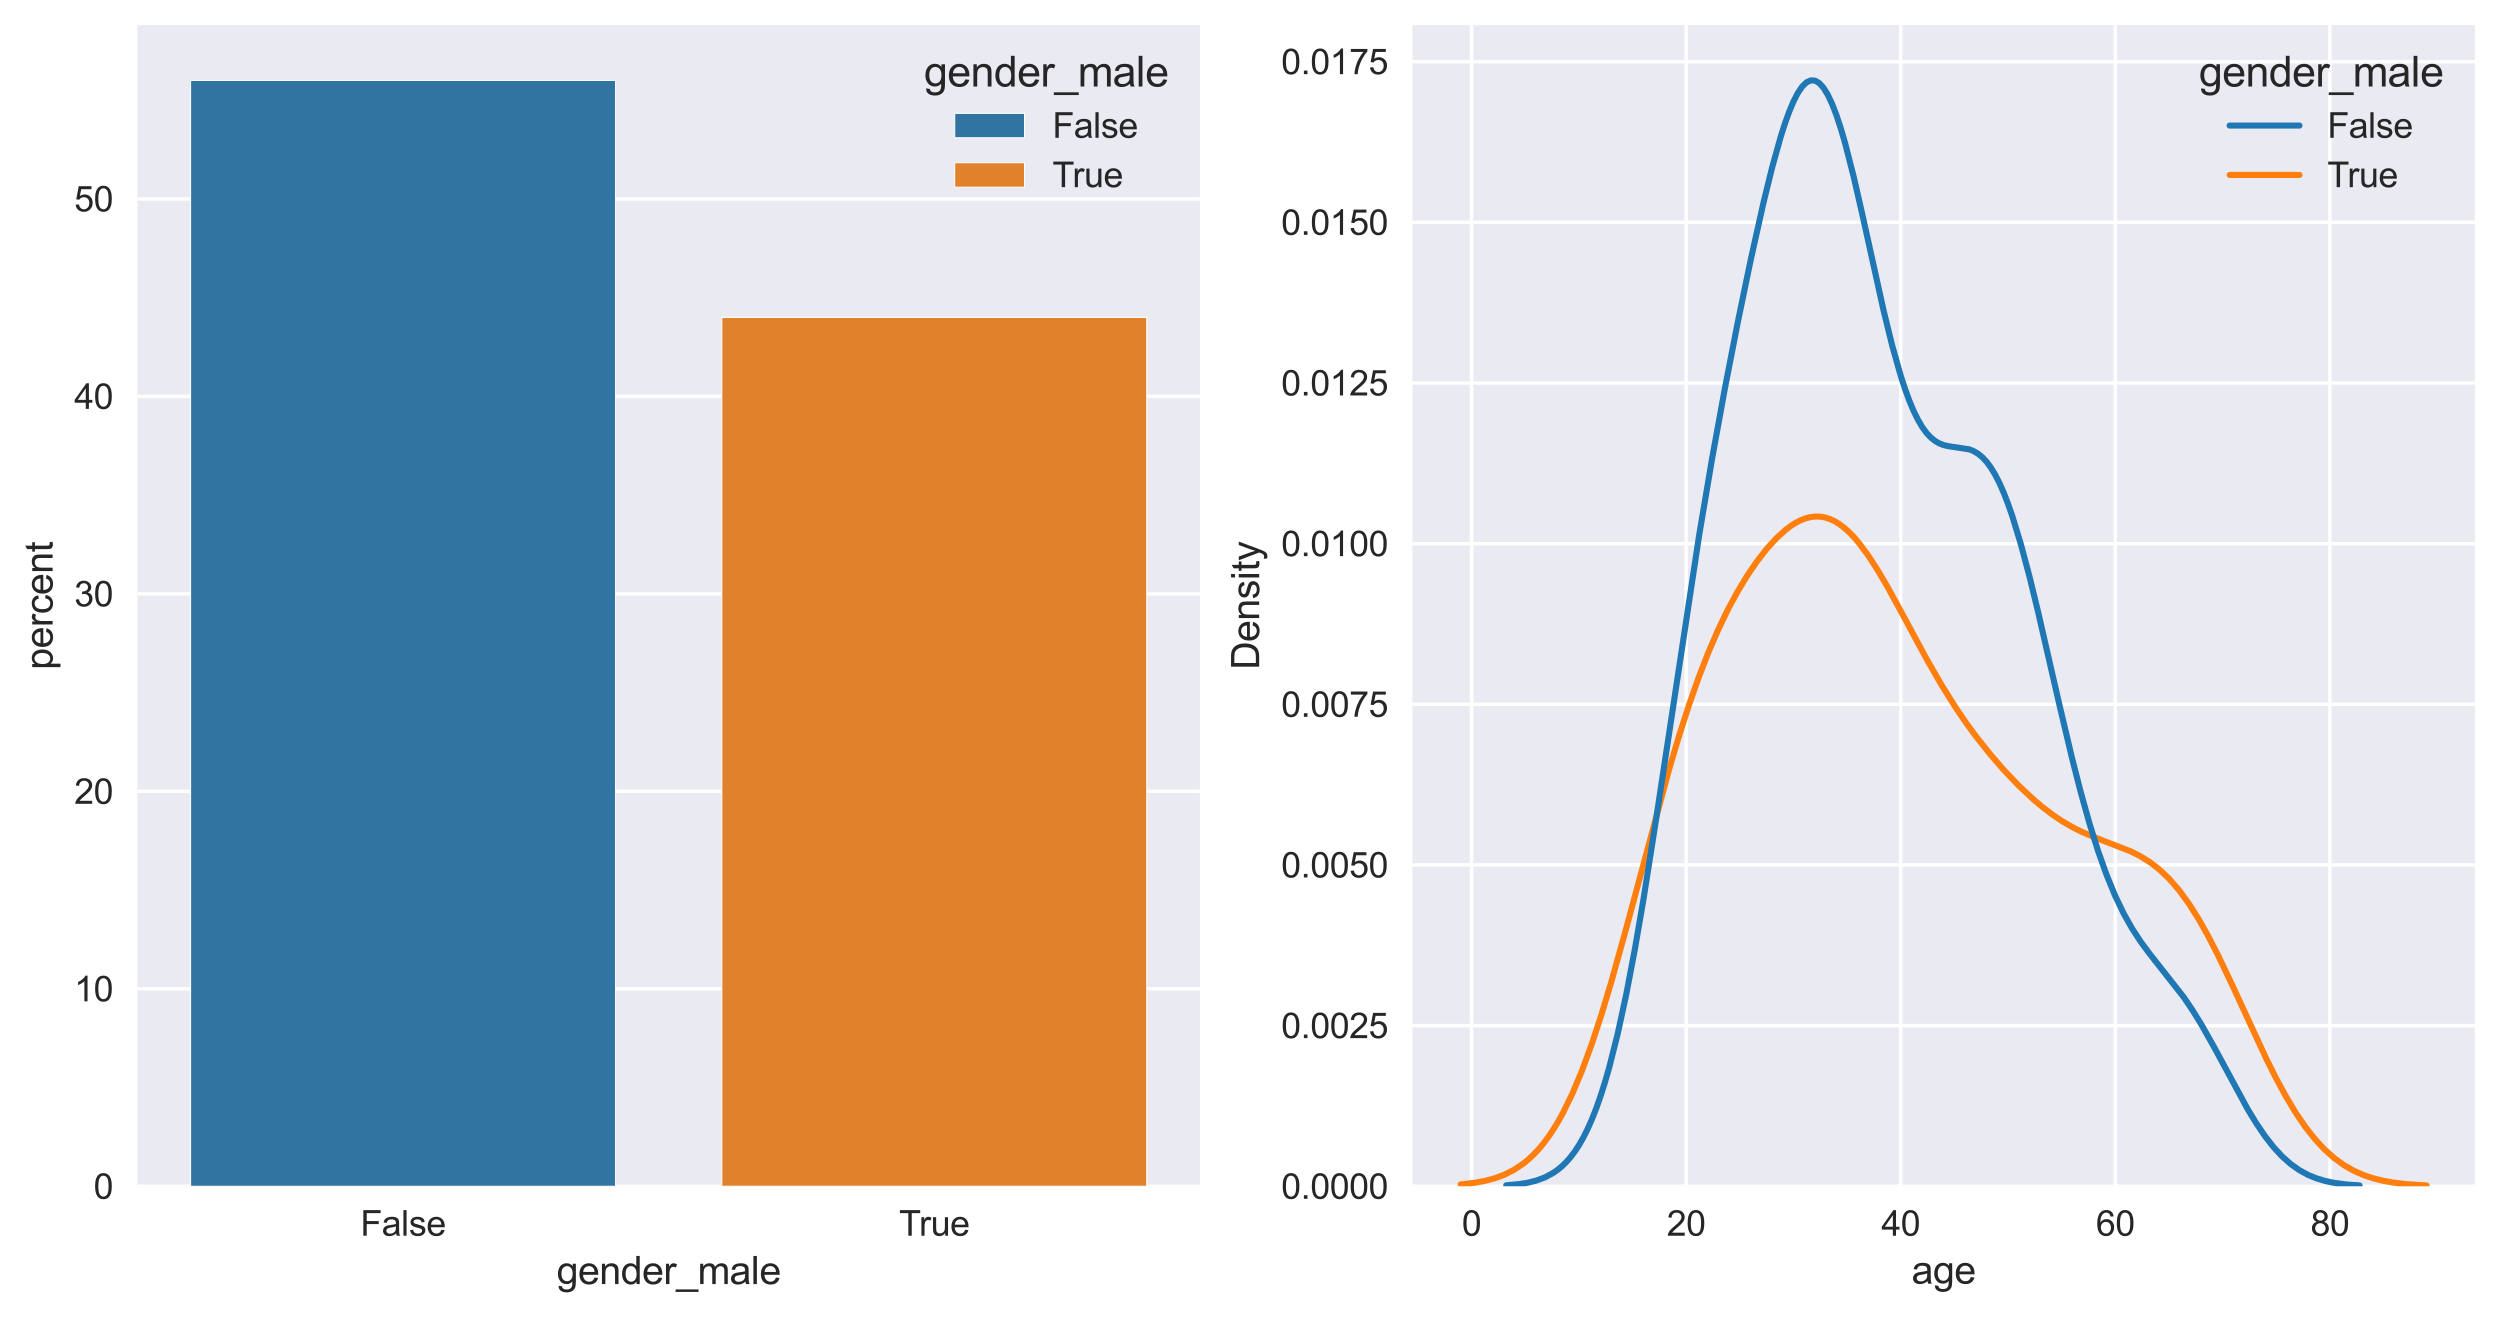 <?xml version="1.0" encoding="utf-8" standalone="no"?>
<!DOCTYPE svg PUBLIC "-//W3C//DTD SVG 1.1//EN"
  "http://www.w3.org/Graphics/SVG/1.1/DTD/svg11.dtd">
<svg xmlns:xlink="http://www.w3.org/1999/xlink" width="716.182pt" height="377.374pt" viewBox="0 0 716.182 377.374" xmlns="http://www.w3.org/2000/svg" version="1.1">
 <defs>
  <style type="text/css">*{stroke-linejoin: round; stroke-linecap: butt}</style>
 </defs>
 <g id="figure_1">
  <g id="patch_1">
   <path d="M 0 377.374 
L 716.182 377.374 
L 716.182 0 
L 0 0 
z
" style="fill: #ffffff"/>
  </g>
  <g id="axes_1">
   <g id="patch_2">
    <path d="M 39.382 339.84 
L 343.745 339.84 
L 343.745 7.2 
L 39.382 7.2 
z
" style="fill: #eaeaf2"/>
   </g>
   <g id="matplotlib.axis_1">
    <g id="xtick_1">
     <g id="text_1">
      <!-- False -->
      <g style="fill: #262626" transform="translate(103.247 353.998) scale(0.1 -0.1)">
       <defs>
        <path id="ArialMT-46" d="M 525 0 
L 525 4581 
L 3616 4581 
L 3616 4041 
L 1131 4041 
L 1131 2622 
L 3281 2622 
L 3281 2081 
L 1131 2081 
L 1131 0 
L 525 0 
z
" transform="scale(0.016)"/>
        <path id="ArialMT-61" d="M 2588 409 
Q 2275 144 1986 34 
Q 1697 -75 1366 -75 
Q 819 -75 525 192 
Q 231 459 231 875 
Q 231 1119 342 1320 
Q 453 1522 633 1644 
Q 813 1766 1038 1828 
Q 1203 1872 1538 1913 
Q 2219 1994 2541 2106 
Q 2544 2222 2544 2253 
Q 2544 2597 2384 2738 
Q 2169 2928 1744 2928 
Q 1347 2928 1158 2789 
Q 969 2650 878 2297 
L 328 2372 
Q 403 2725 575 2942 
Q 747 3159 1072 3276 
Q 1397 3394 1825 3394 
Q 2250 3394 2515 3294 
Q 2781 3194 2906 3042 
Q 3031 2891 3081 2659 
Q 3109 2516 3109 2141 
L 3109 1391 
Q 3109 606 3145 398 
Q 3181 191 3288 0 
L 2700 0 
Q 2613 175 2588 409 
z
M 2541 1666 
Q 2234 1541 1622 1453 
Q 1275 1403 1131 1340 
Q 988 1278 909 1158 
Q 831 1038 831 891 
Q 831 666 1001 516 
Q 1172 366 1500 366 
Q 1825 366 2078 508 
Q 2331 650 2450 897 
Q 2541 1088 2541 1459 
L 2541 1666 
z
" transform="scale(0.016)"/>
        <path id="ArialMT-6c" d="M 409 0 
L 409 4581 
L 972 4581 
L 972 0 
L 409 0 
z
" transform="scale(0.016)"/>
        <path id="ArialMT-73" d="M 197 991 
L 753 1078 
Q 800 744 1014 566 
Q 1228 388 1613 388 
Q 2000 388 2187 545 
Q 2375 703 2375 916 
Q 2375 1106 2209 1216 
Q 2094 1291 1634 1406 
Q 1016 1563 777 1677 
Q 538 1791 414 1992 
Q 291 2194 291 2438 
Q 291 2659 392 2848 
Q 494 3038 669 3163 
Q 800 3259 1026 3326 
Q 1253 3394 1513 3394 
Q 1903 3394 2198 3281 
Q 2494 3169 2634 2976 
Q 2775 2784 2828 2463 
L 2278 2388 
Q 2241 2644 2061 2787 
Q 1881 2931 1553 2931 
Q 1166 2931 1000 2803 
Q 834 2675 834 2503 
Q 834 2394 903 2306 
Q 972 2216 1119 2156 
Q 1203 2125 1616 2013 
Q 2213 1853 2448 1751 
Q 2684 1650 2818 1456 
Q 2953 1263 2953 975 
Q 2953 694 2789 445 
Q 2625 197 2315 61 
Q 2006 -75 1616 -75 
Q 969 -75 630 194 
Q 291 463 197 991 
z
" transform="scale(0.016)"/>
        <path id="ArialMT-65" d="M 2694 1069 
L 3275 997 
Q 3138 488 2766 206 
Q 2394 -75 1816 -75 
Q 1088 -75 661 373 
Q 234 822 234 1631 
Q 234 2469 665 2931 
Q 1097 3394 1784 3394 
Q 2450 3394 2872 2941 
Q 3294 2488 3294 1666 
Q 3294 1616 3291 1516 
L 816 1516 
Q 847 969 1125 678 
Q 1403 388 1819 388 
Q 2128 388 2347 550 
Q 2566 713 2694 1069 
z
M 847 1978 
L 2700 1978 
Q 2663 2397 2488 2606 
Q 2219 2931 1791 2931 
Q 1403 2931 1139 2672 
Q 875 2413 847 1978 
z
" transform="scale(0.016)"/>
       </defs>
       <use xlink:href="#ArialMT-46"/>
       <use xlink:href="#ArialMT-61" x="61.084"/>
       <use xlink:href="#ArialMT-6c" x="116.699"/>
       <use xlink:href="#ArialMT-73" x="138.916"/>
       <use xlink:href="#ArialMT-65" x="188.916"/>
      </g>
     </g>
    </g>
    <g id="xtick_2">
     <g id="text_2">
      <!-- True -->
      <g style="fill: #262626" transform="translate(257.562 353.998) scale(0.1 -0.1)">
       <defs>
        <path id="ArialMT-54" d="M 1659 0 
L 1659 4041 
L 150 4041 
L 150 4581 
L 3781 4581 
L 3781 4041 
L 2266 4041 
L 2266 0 
L 1659 0 
z
" transform="scale(0.016)"/>
        <path id="ArialMT-72" d="M 416 0 
L 416 3319 
L 922 3319 
L 922 2816 
Q 1116 3169 1280 3281 
Q 1444 3394 1641 3394 
Q 1925 3394 2219 3213 
L 2025 2691 
Q 1819 2813 1613 2813 
Q 1428 2813 1281 2702 
Q 1134 2591 1072 2394 
Q 978 2094 978 1738 
L 978 0 
L 416 0 
z
" transform="scale(0.016)"/>
        <path id="ArialMT-75" d="M 2597 0 
L 2597 488 
Q 2209 -75 1544 -75 
Q 1250 -75 995 37 
Q 741 150 617 320 
Q 494 491 444 738 
Q 409 903 409 1263 
L 409 3319 
L 972 3319 
L 972 1478 
Q 972 1038 1006 884 
Q 1059 663 1231 536 
Q 1403 409 1656 409 
Q 1909 409 2131 539 
Q 2353 669 2445 892 
Q 2538 1116 2538 1541 
L 2538 3319 
L 3100 3319 
L 3100 0 
L 2597 0 
z
" transform="scale(0.016)"/>
       </defs>
       <use xlink:href="#ArialMT-54"/>
       <use xlink:href="#ArialMT-72" x="57.334"/>
       <use xlink:href="#ArialMT-75" x="90.635"/>
       <use xlink:href="#ArialMT-65" x="146.25"/>
      </g>
     </g>
    </g>
    <g id="text_3">
     <!-- gender_male -->
     <g style="fill: #262626" transform="translate(159.461 367.859) scale(0.11 -0.11)">
      <defs>
       <path id="ArialMT-67" d="M 319 -275 
L 866 -356 
Q 900 -609 1056 -725 
Q 1266 -881 1628 -881 
Q 2019 -881 2231 -725 
Q 2444 -569 2519 -288 
Q 2563 -116 2559 434 
Q 2191 0 1641 0 
Q 956 0 581 494 
Q 206 988 206 1678 
Q 206 2153 378 2554 
Q 550 2956 876 3175 
Q 1203 3394 1644 3394 
Q 2231 3394 2613 2919 
L 2613 3319 
L 3131 3319 
L 3131 450 
Q 3131 -325 2973 -648 
Q 2816 -972 2473 -1159 
Q 2131 -1347 1631 -1347 
Q 1038 -1347 672 -1080 
Q 306 -813 319 -275 
z
M 784 1719 
Q 784 1066 1043 766 
Q 1303 466 1694 466 
Q 2081 466 2343 764 
Q 2606 1063 2606 1700 
Q 2606 2309 2336 2618 
Q 2066 2928 1684 2928 
Q 1309 2928 1046 2623 
Q 784 2319 784 1719 
z
" transform="scale(0.016)"/>
       <path id="ArialMT-6e" d="M 422 0 
L 422 3319 
L 928 3319 
L 928 2847 
Q 1294 3394 1984 3394 
Q 2284 3394 2536 3286 
Q 2788 3178 2913 3003 
Q 3038 2828 3088 2588 
Q 3119 2431 3119 2041 
L 3119 0 
L 2556 0 
L 2556 2019 
Q 2556 2363 2490 2533 
Q 2425 2703 2258 2804 
Q 2091 2906 1866 2906 
Q 1506 2906 1245 2678 
Q 984 2450 984 1813 
L 984 0 
L 422 0 
z
" transform="scale(0.016)"/>
       <path id="ArialMT-64" d="M 2575 0 
L 2575 419 
Q 2259 -75 1647 -75 
Q 1250 -75 917 144 
Q 584 363 401 755 
Q 219 1147 219 1656 
Q 219 2153 384 2558 
Q 550 2963 881 3178 
Q 1213 3394 1622 3394 
Q 1922 3394 2156 3267 
Q 2391 3141 2538 2938 
L 2538 4581 
L 3097 4581 
L 3097 0 
L 2575 0 
z
M 797 1656 
Q 797 1019 1065 703 
Q 1334 388 1700 388 
Q 2069 388 2326 689 
Q 2584 991 2584 1609 
Q 2584 2291 2321 2609 
Q 2059 2928 1675 2928 
Q 1300 2928 1048 2622 
Q 797 2316 797 1656 
z
" transform="scale(0.016)"/>
       <path id="ArialMT-5f" d="M -97 -1272 
L -97 -866 
L 3631 -866 
L 3631 -1272 
L -97 -1272 
z
" transform="scale(0.016)"/>
       <path id="ArialMT-6d" d="M 422 0 
L 422 3319 
L 925 3319 
L 925 2853 
Q 1081 3097 1340 3245 
Q 1600 3394 1931 3394 
Q 2300 3394 2536 3241 
Q 2772 3088 2869 2813 
Q 3263 3394 3894 3394 
Q 4388 3394 4653 3120 
Q 4919 2847 4919 2278 
L 4919 0 
L 4359 0 
L 4359 2091 
Q 4359 2428 4304 2576 
Q 4250 2725 4106 2815 
Q 3963 2906 3769 2906 
Q 3419 2906 3187 2673 
Q 2956 2441 2956 1928 
L 2956 0 
L 2394 0 
L 2394 2156 
Q 2394 2531 2256 2718 
Q 2119 2906 1806 2906 
Q 1569 2906 1367 2781 
Q 1166 2656 1075 2415 
Q 984 2175 984 1722 
L 984 0 
L 422 0 
z
" transform="scale(0.016)"/>
      </defs>
      <use xlink:href="#ArialMT-67"/>
      <use xlink:href="#ArialMT-65" x="55.615"/>
      <use xlink:href="#ArialMT-6e" x="111.23"/>
      <use xlink:href="#ArialMT-64" x="166.846"/>
      <use xlink:href="#ArialMT-65" x="222.461"/>
      <use xlink:href="#ArialMT-72" x="278.076"/>
      <use xlink:href="#ArialMT-5f" x="311.377"/>
      <use xlink:href="#ArialMT-6d" x="366.992"/>
      <use xlink:href="#ArialMT-61" x="450.293"/>
      <use xlink:href="#ArialMT-6c" x="505.908"/>
      <use xlink:href="#ArialMT-65" x="528.125"/>
     </g>
    </g>
   </g>
   <g id="matplotlib.axis_2">
    <g id="ytick_1">
     <g id="line2d_1">
      <path d="M 39.382 339.84 
L 343.745 339.84 
" clip-path="url(#pc97f1540ec)" style="fill: none; stroke: #ffffff; stroke-linecap: round"/>
     </g>
     <g id="text_4">
      <!-- 0 -->
      <g style="fill: #262626" transform="translate(26.821 343.419) scale(0.1 -0.1)">
       <defs>
        <path id="ArialMT-30" d="M 266 2259 
Q 266 3072 433 3567 
Q 600 4063 929 4331 
Q 1259 4600 1759 4600 
Q 2128 4600 2406 4451 
Q 2684 4303 2865 4023 
Q 3047 3744 3150 3342 
Q 3253 2941 3253 2259 
Q 3253 1453 3087 958 
Q 2922 463 2592 192 
Q 2263 -78 1759 -78 
Q 1097 -78 719 397 
Q 266 969 266 2259 
z
M 844 2259 
Q 844 1131 1108 757 
Q 1372 384 1759 384 
Q 2147 384 2411 759 
Q 2675 1134 2675 2259 
Q 2675 3391 2411 3762 
Q 2147 4134 1753 4134 
Q 1366 4134 1134 3806 
Q 844 3388 844 2259 
z
" transform="scale(0.016)"/>
       </defs>
       <use xlink:href="#ArialMT-30"/>
      </g>
     </g>
    </g>
    <g id="ytick_2">
     <g id="line2d_2">
      <path d="M 39.382 283.269 
L 343.745 283.269 
" clip-path="url(#pc97f1540ec)" style="fill: none; stroke: #ffffff; stroke-linecap: round"/>
     </g>
     <g id="text_5">
      <!-- 10 -->
      <g style="fill: #262626" transform="translate(21.26 286.847) scale(0.1 -0.1)">
       <defs>
        <path id="ArialMT-31" d="M 2384 0 
L 1822 0 
L 1822 3584 
Q 1619 3391 1289 3197 
Q 959 3003 697 2906 
L 697 3450 
Q 1169 3672 1522 3987 
Q 1875 4303 2022 4600 
L 2384 4600 
L 2384 0 
z
" transform="scale(0.016)"/>
       </defs>
       <use xlink:href="#ArialMT-31"/>
       <use xlink:href="#ArialMT-30" x="55.615"/>
      </g>
     </g>
    </g>
    <g id="ytick_3">
     <g id="line2d_3">
      <path d="M 39.382 226.697 
L 343.745 226.697 
" clip-path="url(#pc97f1540ec)" style="fill: none; stroke: #ffffff; stroke-linecap: round"/>
     </g>
     <g id="text_6">
      <!-- 20 -->
      <g style="fill: #262626" transform="translate(21.26 230.276) scale(0.1 -0.1)">
       <defs>
        <path id="ArialMT-32" d="M 3222 541 
L 3222 0 
L 194 0 
Q 188 203 259 391 
Q 375 700 629 1000 
Q 884 1300 1366 1694 
Q 2113 2306 2375 2664 
Q 2638 3022 2638 3341 
Q 2638 3675 2398 3904 
Q 2159 4134 1775 4134 
Q 1369 4134 1125 3890 
Q 881 3647 878 3216 
L 300 3275 
Q 359 3922 746 4261 
Q 1134 4600 1788 4600 
Q 2447 4600 2831 4234 
Q 3216 3869 3216 3328 
Q 3216 3053 3103 2787 
Q 2991 2522 2730 2228 
Q 2469 1934 1863 1422 
Q 1356 997 1212 845 
Q 1069 694 975 541 
L 3222 541 
z
" transform="scale(0.016)"/>
       </defs>
       <use xlink:href="#ArialMT-32"/>
       <use xlink:href="#ArialMT-30" x="55.615"/>
      </g>
     </g>
    </g>
    <g id="ytick_4">
     <g id="line2d_4">
      <path d="M 39.382 170.126 
L 343.745 170.126 
" clip-path="url(#pc97f1540ec)" style="fill: none; stroke: #ffffff; stroke-linecap: round"/>
     </g>
     <g id="text_7">
      <!-- 30 -->
      <g style="fill: #262626" transform="translate(21.26 173.705) scale(0.1 -0.1)">
       <defs>
        <path id="ArialMT-33" d="M 269 1209 
L 831 1284 
Q 928 806 1161 595 
Q 1394 384 1728 384 
Q 2125 384 2398 659 
Q 2672 934 2672 1341 
Q 2672 1728 2419 1979 
Q 2166 2231 1775 2231 
Q 1616 2231 1378 2169 
L 1441 2663 
Q 1497 2656 1531 2656 
Q 1891 2656 2178 2843 
Q 2466 3031 2466 3422 
Q 2466 3731 2256 3934 
Q 2047 4138 1716 4138 
Q 1388 4138 1169 3931 
Q 950 3725 888 3313 
L 325 3413 
Q 428 3978 793 4289 
Q 1159 4600 1703 4600 
Q 2078 4600 2393 4439 
Q 2709 4278 2876 4000 
Q 3044 3722 3044 3409 
Q 3044 3113 2884 2869 
Q 2725 2625 2413 2481 
Q 2819 2388 3044 2092 
Q 3269 1797 3269 1353 
Q 3269 753 2831 336 
Q 2394 -81 1725 -81 
Q 1122 -81 723 278 
Q 325 638 269 1209 
z
" transform="scale(0.016)"/>
       </defs>
       <use xlink:href="#ArialMT-33"/>
       <use xlink:href="#ArialMT-30" x="55.615"/>
      </g>
     </g>
    </g>
    <g id="ytick_5">
     <g id="line2d_5">
      <path d="M 39.382 113.554 
L 343.745 113.554 
" clip-path="url(#pc97f1540ec)" style="fill: none; stroke: #ffffff; stroke-linecap: round"/>
     </g>
     <g id="text_8">
      <!-- 40 -->
      <g style="fill: #262626" transform="translate(21.26 117.133) scale(0.1 -0.1)">
       <defs>
        <path id="ArialMT-34" d="M 2069 0 
L 2069 1097 
L 81 1097 
L 81 1613 
L 2172 4581 
L 2631 4581 
L 2631 1613 
L 3250 1613 
L 3250 1097 
L 2631 1097 
L 2631 0 
L 2069 0 
z
M 2069 1613 
L 2069 3678 
L 634 1613 
L 2069 1613 
z
" transform="scale(0.016)"/>
       </defs>
       <use xlink:href="#ArialMT-34"/>
       <use xlink:href="#ArialMT-30" x="55.615"/>
      </g>
     </g>
    </g>
    <g id="ytick_6">
     <g id="line2d_6">
      <path d="M 39.382 56.983 
L 343.745 56.983 
" clip-path="url(#pc97f1540ec)" style="fill: none; stroke: #ffffff; stroke-linecap: round"/>
     </g>
     <g id="text_9">
      <!-- 50 -->
      <g style="fill: #262626" transform="translate(21.26 60.562) scale(0.1 -0.1)">
       <defs>
        <path id="ArialMT-35" d="M 266 1200 
L 856 1250 
Q 922 819 1161 601 
Q 1400 384 1738 384 
Q 2144 384 2425 690 
Q 2706 997 2706 1503 
Q 2706 1984 2436 2262 
Q 2166 2541 1728 2541 
Q 1456 2541 1237 2417 
Q 1019 2294 894 2097 
L 366 2166 
L 809 4519 
L 3088 4519 
L 3088 3981 
L 1259 3981 
L 1013 2750 
Q 1425 3038 1878 3038 
Q 2478 3038 2890 2622 
Q 3303 2206 3303 1553 
Q 3303 931 2941 478 
Q 2500 -78 1738 -78 
Q 1113 -78 717 272 
Q 322 622 266 1200 
z
" transform="scale(0.016)"/>
       </defs>
       <use xlink:href="#ArialMT-35"/>
       <use xlink:href="#ArialMT-30" x="55.615"/>
      </g>
     </g>
    </g>
    <g id="text_10">
     <!-- percent -->
     <g style="fill: #262626" transform="translate(15.074 191.863) rotate(-90) scale(0.11 -0.11)">
      <defs>
       <path id="ArialMT-70" d="M 422 -1272 
L 422 3319 
L 934 3319 
L 934 2888 
Q 1116 3141 1344 3267 
Q 1572 3394 1897 3394 
Q 2322 3394 2647 3175 
Q 2972 2956 3137 2557 
Q 3303 2159 3303 1684 
Q 3303 1175 3120 767 
Q 2938 359 2589 142 
Q 2241 -75 1856 -75 
Q 1575 -75 1351 44 
Q 1128 163 984 344 
L 984 -1272 
L 422 -1272 
z
M 931 1641 
Q 931 1000 1190 694 
Q 1450 388 1819 388 
Q 2194 388 2461 705 
Q 2728 1022 2728 1688 
Q 2728 2322 2467 2637 
Q 2206 2953 1844 2953 
Q 1484 2953 1207 2617 
Q 931 2281 931 1641 
z
" transform="scale(0.016)"/>
       <path id="ArialMT-63" d="M 2588 1216 
L 3141 1144 
Q 3050 572 2676 248 
Q 2303 -75 1759 -75 
Q 1078 -75 664 370 
Q 250 816 250 1647 
Q 250 2184 428 2587 
Q 606 2991 970 3192 
Q 1334 3394 1763 3394 
Q 2303 3394 2647 3120 
Q 2991 2847 3088 2344 
L 2541 2259 
Q 2463 2594 2264 2762 
Q 2066 2931 1784 2931 
Q 1359 2931 1093 2626 
Q 828 2322 828 1663 
Q 828 994 1084 691 
Q 1341 388 1753 388 
Q 2084 388 2306 591 
Q 2528 794 2588 1216 
z
" transform="scale(0.016)"/>
       <path id="ArialMT-74" d="M 1650 503 
L 1731 6 
Q 1494 -44 1306 -44 
Q 1000 -44 831 53 
Q 663 150 594 308 
Q 525 466 525 972 
L 525 2881 
L 113 2881 
L 113 3319 
L 525 3319 
L 525 4141 
L 1084 4478 
L 1084 3319 
L 1650 3319 
L 1650 2881 
L 1084 2881 
L 1084 941 
Q 1084 700 1114 631 
Q 1144 563 1211 522 
Q 1278 481 1403 481 
Q 1497 481 1650 503 
z
" transform="scale(0.016)"/>
      </defs>
      <use xlink:href="#ArialMT-70"/>
      <use xlink:href="#ArialMT-65" x="55.615"/>
      <use xlink:href="#ArialMT-72" x="111.23"/>
      <use xlink:href="#ArialMT-63" x="144.531"/>
      <use xlink:href="#ArialMT-65" x="194.531"/>
      <use xlink:href="#ArialMT-6e" x="250.146"/>
      <use xlink:href="#ArialMT-74" x="305.762"/>
     </g>
    </g>
   </g>
   <g id="patch_3">
    <path d="M 54.6 339.84 
L 176.345 339.84 
L 176.345 23.04 
L 54.6 23.04 
z
" clip-path="url(#pc97f1540ec)" style="fill: #3274a1; stroke: #ffffff; stroke-width: 0.3; stroke-linejoin: miter"/>
   </g>
   <g id="patch_4">
    <path d="M 206.782 339.84 
L 328.527 339.84 
L 328.527 90.926 
L 206.782 90.926 
z
" clip-path="url(#pc97f1540ec)" style="fill: #e1812c; stroke: #ffffff; stroke-width: 0.3; stroke-linejoin: miter"/>
   </g>
   <g id="patch_5">
    <path d="M 115.473 339.84 
L 115.473 339.84 
L 115.473 339.84 
L 115.473 339.84 
z
" clip-path="url(#pc97f1540ec)" style="fill: #3274a1; stroke: #ffffff; stroke-width: 0.3; stroke-linejoin: miter"/>
   </g>
   <g id="patch_6">
    <path d="M 115.473 339.84 
L 115.473 339.84 
L 115.473 339.84 
L 115.473 339.84 
z
" clip-path="url(#pc97f1540ec)" style="fill: #e1812c; stroke: #ffffff; stroke-width: 0.3; stroke-linejoin: miter"/>
   </g>
   <g id="patch_7">
    <path d="M 39.382 339.84 
L 39.382 7.2 
" style="fill: none"/>
   </g>
   <g id="patch_8">
    <path d="M 343.745 339.84 
L 343.745 7.2 
" style="fill: none"/>
   </g>
   <g id="patch_9">
    <path d="M 39.382 339.84 
L 343.745 339.84 
" style="fill: none"/>
   </g>
   <g id="patch_10">
    <path d="M 39.382 7.2 
L 343.745 7.2 
" style="fill: none"/>
   </g>
   <g id="legend_1">
    <g id="text_11">
     <!-- gender_male -->
     <g style="fill: #262626" transform="translate(264.703 24.789) scale(0.12 -0.12)">
      <use xlink:href="#ArialMT-67"/>
      <use xlink:href="#ArialMT-65" x="55.615"/>
      <use xlink:href="#ArialMT-6e" x="111.23"/>
      <use xlink:href="#ArialMT-64" x="166.846"/>
      <use xlink:href="#ArialMT-65" x="222.461"/>
      <use xlink:href="#ArialMT-72" x="278.076"/>
      <use xlink:href="#ArialMT-5f" x="311.377"/>
      <use xlink:href="#ArialMT-6d" x="366.992"/>
      <use xlink:href="#ArialMT-61" x="450.293"/>
      <use xlink:href="#ArialMT-6c" x="505.908"/>
      <use xlink:href="#ArialMT-65" x="528.125"/>
     </g>
    </g>
    <g id="patch_11">
     <path d="M 273.498 39.473 
L 293.498 39.473 
L 293.498 32.473 
L 273.498 32.473 
z
" style="fill: #3274a1; stroke: #ffffff; stroke-width: 0.3; stroke-linejoin: miter"/>
    </g>
    <g id="text_12">
     <!-- False -->
     <g style="fill: #262626" transform="translate(301.498 39.473) scale(0.1 -0.1)">
      <use xlink:href="#ArialMT-46"/>
      <use xlink:href="#ArialMT-61" x="61.084"/>
      <use xlink:href="#ArialMT-6c" x="116.699"/>
      <use xlink:href="#ArialMT-73" x="138.916"/>
      <use xlink:href="#ArialMT-65" x="188.916"/>
     </g>
    </g>
    <g id="patch_12">
     <path d="M 273.498 53.618 
L 293.498 53.618 
L 293.498 46.618 
L 273.498 46.618 
z
" style="fill: #e1812c; stroke: #ffffff; stroke-width: 0.3; stroke-linejoin: miter"/>
    </g>
    <g id="text_13">
     <!-- True -->
     <g style="fill: #262626" transform="translate(301.498 53.618) scale(0.1 -0.1)">
      <use xlink:href="#ArialMT-54"/>
      <use xlink:href="#ArialMT-72" x="57.334"/>
      <use xlink:href="#ArialMT-75" x="90.635"/>
      <use xlink:href="#ArialMT-65" x="146.25"/>
     </g>
    </g>
   </g>
  </g>
  <g id="axes_2">
   <g id="patch_13">
    <path d="M 404.618 339.84 
L 708.982 339.84 
L 708.982 7.2 
L 404.618 7.2 
z
" style="fill: #eaeaf2"/>
   </g>
   <g id="matplotlib.axis_3">
    <g id="xtick_3">
     <g id="line2d_7">
      <path d="M 421.556 339.84 
L 421.556 7.2 
" clip-path="url(#pab2975e8b2)" style="fill: none; stroke: #ffffff; stroke-linecap: round"/>
     </g>
     <g id="text_14">
      <!-- 0 -->
      <g style="fill: #262626" transform="translate(418.775 353.998) scale(0.1 -0.1)">
       <use xlink:href="#ArialMT-30"/>
      </g>
     </g>
    </g>
    <g id="xtick_4">
     <g id="line2d_8">
      <path d="M 483.03 339.84 
L 483.03 7.2 
" clip-path="url(#pab2975e8b2)" style="fill: none; stroke: #ffffff; stroke-linecap: round"/>
     </g>
     <g id="text_15">
      <!-- 20 -->
      <g style="fill: #262626" transform="translate(477.469 353.998) scale(0.1 -0.1)">
       <use xlink:href="#ArialMT-32"/>
       <use xlink:href="#ArialMT-30" x="55.615"/>
      </g>
     </g>
    </g>
    <g id="xtick_5">
     <g id="line2d_9">
      <path d="M 544.505 339.84 
L 544.505 7.2 
" clip-path="url(#pab2975e8b2)" style="fill: none; stroke: #ffffff; stroke-linecap: round"/>
     </g>
     <g id="text_16">
      <!-- 40 -->
      <g style="fill: #262626" transform="translate(538.944 353.998) scale(0.1 -0.1)">
       <use xlink:href="#ArialMT-34"/>
       <use xlink:href="#ArialMT-30" x="55.615"/>
      </g>
     </g>
    </g>
    <g id="xtick_6">
     <g id="line2d_10">
      <path d="M 605.98 339.84 
L 605.98 7.2 
" clip-path="url(#pab2975e8b2)" style="fill: none; stroke: #ffffff; stroke-linecap: round"/>
     </g>
     <g id="text_17">
      <!-- 60 -->
      <g style="fill: #262626" transform="translate(600.419 353.998) scale(0.1 -0.1)">
       <defs>
        <path id="ArialMT-36" d="M 3184 3459 
L 2625 3416 
Q 2550 3747 2413 3897 
Q 2184 4138 1850 4138 
Q 1581 4138 1378 3988 
Q 1113 3794 959 3422 
Q 806 3050 800 2363 
Q 1003 2672 1297 2822 
Q 1591 2972 1913 2972 
Q 2475 2972 2870 2558 
Q 3266 2144 3266 1488 
Q 3266 1056 3080 686 
Q 2894 316 2569 119 
Q 2244 -78 1831 -78 
Q 1128 -78 684 439 
Q 241 956 241 2144 
Q 241 3472 731 4075 
Q 1159 4600 1884 4600 
Q 2425 4600 2770 4297 
Q 3116 3994 3184 3459 
z
M 888 1484 
Q 888 1194 1011 928 
Q 1134 663 1356 523 
Q 1578 384 1822 384 
Q 2178 384 2434 671 
Q 2691 959 2691 1453 
Q 2691 1928 2437 2201 
Q 2184 2475 1800 2475 
Q 1419 2475 1153 2201 
Q 888 1928 888 1484 
z
" transform="scale(0.016)"/>
       </defs>
       <use xlink:href="#ArialMT-36"/>
       <use xlink:href="#ArialMT-30" x="55.615"/>
      </g>
     </g>
    </g>
    <g id="xtick_7">
     <g id="line2d_11">
      <path d="M 667.454 339.84 
L 667.454 7.2 
" clip-path="url(#pab2975e8b2)" style="fill: none; stroke: #ffffff; stroke-linecap: round"/>
     </g>
     <g id="text_18">
      <!-- 80 -->
      <g style="fill: #262626" transform="translate(661.893 353.998) scale(0.1 -0.1)">
       <defs>
        <path id="ArialMT-38" d="M 1131 2484 
Q 781 2613 612 2850 
Q 444 3088 444 3419 
Q 444 3919 803 4259 
Q 1163 4600 1759 4600 
Q 2359 4600 2725 4251 
Q 3091 3903 3091 3403 
Q 3091 3084 2923 2848 
Q 2756 2613 2416 2484 
Q 2838 2347 3058 2040 
Q 3278 1734 3278 1309 
Q 3278 722 2862 322 
Q 2447 -78 1769 -78 
Q 1091 -78 675 323 
Q 259 725 259 1325 
Q 259 1772 486 2073 
Q 713 2375 1131 2484 
z
M 1019 3438 
Q 1019 3113 1228 2906 
Q 1438 2700 1772 2700 
Q 2097 2700 2305 2904 
Q 2513 3109 2513 3406 
Q 2513 3716 2298 3927 
Q 2084 4138 1766 4138 
Q 1444 4138 1231 3931 
Q 1019 3725 1019 3438 
z
M 838 1322 
Q 838 1081 952 856 
Q 1066 631 1291 507 
Q 1516 384 1775 384 
Q 2178 384 2440 643 
Q 2703 903 2703 1303 
Q 2703 1709 2433 1975 
Q 2163 2241 1756 2241 
Q 1359 2241 1098 1978 
Q 838 1716 838 1322 
z
" transform="scale(0.016)"/>
       </defs>
       <use xlink:href="#ArialMT-38"/>
       <use xlink:href="#ArialMT-30" x="55.615"/>
      </g>
     </g>
    </g>
    <g id="text_19">
     <!-- age -->
     <g style="fill: #262626" transform="translate(547.624 367.73) scale(0.11 -0.11)">
      <use xlink:href="#ArialMT-61"/>
      <use xlink:href="#ArialMT-67" x="55.615"/>
      <use xlink:href="#ArialMT-65" x="111.23"/>
     </g>
    </g>
   </g>
   <g id="matplotlib.axis_4">
    <g id="ytick_7">
     <g id="line2d_12">
      <path d="M 404.618 339.84 
L 708.982 339.84 
" clip-path="url(#pab2975e8b2)" style="fill: none; stroke: #ffffff; stroke-linecap: round"/>
     </g>
     <g id="text_20">
      <!-- 0.0000 -->
      <g style="fill: #262626" transform="translate(367.035 343.419) scale(0.1 -0.1)">
       <defs>
        <path id="ArialMT-2e" d="M 581 0 
L 581 641 
L 1222 641 
L 1222 0 
L 581 0 
z
" transform="scale(0.016)"/>
       </defs>
       <use xlink:href="#ArialMT-30"/>
       <use xlink:href="#ArialMT-2e" x="55.615"/>
       <use xlink:href="#ArialMT-30" x="83.398"/>
       <use xlink:href="#ArialMT-30" x="139.014"/>
       <use xlink:href="#ArialMT-30" x="194.629"/>
       <use xlink:href="#ArialMT-30" x="250.244"/>
      </g>
     </g>
    </g>
    <g id="ytick_8">
     <g id="line2d_13">
      <path d="M 404.618 293.816 
L 708.982 293.816 
" clip-path="url(#pab2975e8b2)" style="fill: none; stroke: #ffffff; stroke-linecap: round"/>
     </g>
     <g id="text_21">
      <!-- 0.0025 -->
      <g style="fill: #262626" transform="translate(367.035 297.395) scale(0.1 -0.1)">
       <use xlink:href="#ArialMT-30"/>
       <use xlink:href="#ArialMT-2e" x="55.615"/>
       <use xlink:href="#ArialMT-30" x="83.398"/>
       <use xlink:href="#ArialMT-30" x="139.014"/>
       <use xlink:href="#ArialMT-32" x="194.629"/>
       <use xlink:href="#ArialMT-35" x="250.244"/>
      </g>
     </g>
    </g>
    <g id="ytick_9">
     <g id="line2d_14">
      <path d="M 404.618 247.792 
L 708.982 247.792 
" clip-path="url(#pab2975e8b2)" style="fill: none; stroke: #ffffff; stroke-linecap: round"/>
     </g>
     <g id="text_22">
      <!-- 0.0050 -->
      <g style="fill: #262626" transform="translate(367.035 251.371) scale(0.1 -0.1)">
       <use xlink:href="#ArialMT-30"/>
       <use xlink:href="#ArialMT-2e" x="55.615"/>
       <use xlink:href="#ArialMT-30" x="83.398"/>
       <use xlink:href="#ArialMT-30" x="139.014"/>
       <use xlink:href="#ArialMT-35" x="194.629"/>
       <use xlink:href="#ArialMT-30" x="250.244"/>
      </g>
     </g>
    </g>
    <g id="ytick_10">
     <g id="line2d_15">
      <path d="M 404.618 201.768 
L 708.982 201.768 
" clip-path="url(#pab2975e8b2)" style="fill: none; stroke: #ffffff; stroke-linecap: round"/>
     </g>
     <g id="text_23">
      <!-- 0.0075 -->
      <g style="fill: #262626" transform="translate(367.035 205.347) scale(0.1 -0.1)">
       <defs>
        <path id="ArialMT-37" d="M 303 3981 
L 303 4522 
L 3269 4522 
L 3269 4084 
Q 2831 3619 2401 2847 
Q 1972 2075 1738 1259 
Q 1569 684 1522 0 
L 944 0 
Q 953 541 1156 1306 
Q 1359 2072 1739 2783 
Q 2119 3494 2547 3981 
L 303 3981 
z
" transform="scale(0.016)"/>
       </defs>
       <use xlink:href="#ArialMT-30"/>
       <use xlink:href="#ArialMT-2e" x="55.615"/>
       <use xlink:href="#ArialMT-30" x="83.398"/>
       <use xlink:href="#ArialMT-30" x="139.014"/>
       <use xlink:href="#ArialMT-37" x="194.629"/>
       <use xlink:href="#ArialMT-35" x="250.244"/>
      </g>
     </g>
    </g>
    <g id="ytick_11">
     <g id="line2d_16">
      <path d="M 404.618 155.744 
L 708.982 155.744 
" clip-path="url(#pab2975e8b2)" style="fill: none; stroke: #ffffff; stroke-linecap: round"/>
     </g>
     <g id="text_24">
      <!-- 0.0100 -->
      <g style="fill: #262626" transform="translate(367.035 159.323) scale(0.1 -0.1)">
       <use xlink:href="#ArialMT-30"/>
       <use xlink:href="#ArialMT-2e" x="55.615"/>
       <use xlink:href="#ArialMT-30" x="83.398"/>
       <use xlink:href="#ArialMT-31" x="139.014"/>
       <use xlink:href="#ArialMT-30" x="194.629"/>
       <use xlink:href="#ArialMT-30" x="250.244"/>
      </g>
     </g>
    </g>
    <g id="ytick_12">
     <g id="line2d_17">
      <path d="M 404.618 109.72 
L 708.982 109.72 
" clip-path="url(#pab2975e8b2)" style="fill: none; stroke: #ffffff; stroke-linecap: round"/>
     </g>
     <g id="text_25">
      <!-- 0.0125 -->
      <g style="fill: #262626" transform="translate(367.035 113.298) scale(0.1 -0.1)">
       <use xlink:href="#ArialMT-30"/>
       <use xlink:href="#ArialMT-2e" x="55.615"/>
       <use xlink:href="#ArialMT-30" x="83.398"/>
       <use xlink:href="#ArialMT-31" x="139.014"/>
       <use xlink:href="#ArialMT-32" x="194.629"/>
       <use xlink:href="#ArialMT-35" x="250.244"/>
      </g>
     </g>
    </g>
    <g id="ytick_13">
     <g id="line2d_18">
      <path d="M 404.618 63.695 
L 708.982 63.695 
" clip-path="url(#pab2975e8b2)" style="fill: none; stroke: #ffffff; stroke-linecap: round"/>
     </g>
     <g id="text_26">
      <!-- 0.0150 -->
      <g style="fill: #262626" transform="translate(367.035 67.274) scale(0.1 -0.1)">
       <use xlink:href="#ArialMT-30"/>
       <use xlink:href="#ArialMT-2e" x="55.615"/>
       <use xlink:href="#ArialMT-30" x="83.398"/>
       <use xlink:href="#ArialMT-31" x="139.014"/>
       <use xlink:href="#ArialMT-35" x="194.629"/>
       <use xlink:href="#ArialMT-30" x="250.244"/>
      </g>
     </g>
    </g>
    <g id="ytick_14">
     <g id="line2d_19">
      <path d="M 404.618 17.671 
L 708.982 17.671 
" clip-path="url(#pab2975e8b2)" style="fill: none; stroke: #ffffff; stroke-linecap: round"/>
     </g>
     <g id="text_27">
      <!-- 0.0175 -->
      <g style="fill: #262626" transform="translate(367.035 21.25) scale(0.1 -0.1)">
       <use xlink:href="#ArialMT-30"/>
       <use xlink:href="#ArialMT-2e" x="55.615"/>
       <use xlink:href="#ArialMT-30" x="83.398"/>
       <use xlink:href="#ArialMT-31" x="139.014"/>
       <use xlink:href="#ArialMT-37" x="194.629"/>
       <use xlink:href="#ArialMT-35" x="250.244"/>
      </g>
     </g>
    </g>
    <g id="text_28">
     <!-- Density -->
     <g style="fill: #262626" transform="translate(360.72 191.859) rotate(-90) scale(0.11 -0.11)">
      <defs>
       <path id="ArialMT-44" d="M 494 0 
L 494 4581 
L 2072 4581 
Q 2606 4581 2888 4516 
Q 3281 4425 3559 4188 
Q 3922 3881 4101 3404 
Q 4281 2928 4281 2316 
Q 4281 1794 4159 1391 
Q 4038 988 3847 723 
Q 3656 459 3429 307 
Q 3203 156 2883 78 
Q 2563 0 2147 0 
L 494 0 
z
M 1100 541 
L 2078 541 
Q 2531 541 2789 625 
Q 3047 709 3200 863 
Q 3416 1078 3536 1442 
Q 3656 1806 3656 2325 
Q 3656 3044 3420 3430 
Q 3184 3816 2847 3947 
Q 2603 4041 2063 4041 
L 1100 4041 
L 1100 541 
z
" transform="scale(0.016)"/>
       <path id="ArialMT-69" d="M 425 3934 
L 425 4581 
L 988 4581 
L 988 3934 
L 425 3934 
z
M 425 0 
L 425 3319 
L 988 3319 
L 988 0 
L 425 0 
z
" transform="scale(0.016)"/>
       <path id="ArialMT-79" d="M 397 -1278 
L 334 -750 
Q 519 -800 656 -800 
Q 844 -800 956 -737 
Q 1069 -675 1141 -563 
Q 1194 -478 1313 -144 
Q 1328 -97 1363 -6 
L 103 3319 
L 709 3319 
L 1400 1397 
Q 1534 1031 1641 628 
Q 1738 1016 1872 1384 
L 2581 3319 
L 3144 3319 
L 1881 -56 
Q 1678 -603 1566 -809 
Q 1416 -1088 1222 -1217 
Q 1028 -1347 759 -1347 
Q 597 -1347 397 -1278 
z
" transform="scale(0.016)"/>
      </defs>
      <use xlink:href="#ArialMT-44"/>
      <use xlink:href="#ArialMT-65" x="72.217"/>
      <use xlink:href="#ArialMT-6e" x="127.832"/>
      <use xlink:href="#ArialMT-73" x="183.447"/>
      <use xlink:href="#ArialMT-69" x="233.447"/>
      <use xlink:href="#ArialMT-74" x="255.664"/>
      <use xlink:href="#ArialMT-79" x="283.447"/>
     </g>
    </g>
   </g>
   <g id="line2d_20">
    <path d="M 418.453 339.306 
L 422.624 338.814 
L 425.405 338.291 
L 428.186 337.548 
L 430.967 336.514 
L 433.747 335.105 
L 436.528 333.227 
L 437.919 332.08 
L 439.309 330.778 
L 440.7 329.306 
L 442.09 327.653 
L 443.48 325.806 
L 444.871 323.754 
L 446.261 321.486 
L 447.652 318.994 
L 450.433 313.312 
L 453.213 306.678 
L 455.994 299.104 
L 458.775 290.65 
L 461.556 281.42 
L 465.727 266.466 
L 478.241 220.082 
L 481.022 210.755 
L 483.803 202.097 
L 486.584 194.17 
L 489.364 186.989 
L 492.145 180.53 
L 494.926 174.748 
L 497.707 169.583 
L 500.488 164.98 
L 503.269 160.897 
L 506.049 157.316 
L 508.83 154.245 
L 511.611 151.716 
L 513.002 150.672 
L 514.392 149.785 
L 515.782 149.063 
L 517.173 148.516 
L 518.563 148.151 
L 519.954 147.975 
L 521.344 147.996 
L 522.735 148.219 
L 524.125 148.647 
L 525.515 149.282 
L 526.906 150.123 
L 528.296 151.168 
L 529.687 152.413 
L 531.077 153.85 
L 532.467 155.471 
L 535.248 159.213 
L 538.029 163.529 
L 540.81 168.282 
L 544.981 175.914 
L 551.933 188.816 
L 556.105 196.08 
L 560.276 202.746 
L 563.057 206.837 
L 565.838 210.658 
L 570.009 215.936 
L 574.18 220.736 
L 578.351 225.099 
L 582.523 229.012 
L 585.304 231.351 
L 588.084 233.455 
L 590.865 235.316 
L 593.646 236.937 
L 596.427 238.336 
L 600.598 240.1 
L 610.331 243.865 
L 613.112 245.264 
L 615.893 246.992 
L 618.674 249.145 
L 621.455 251.802 
L 624.235 255.019 
L 627.016 258.825 
L 629.797 263.215 
L 632.578 268.15 
L 635.359 273.555 
L 639.53 282.311 
L 649.263 303.367 
L 652.044 308.917 
L 654.825 314.049 
L 657.606 318.686 
L 660.386 322.784 
L 663.167 326.325 
L 665.948 329.319 
L 668.729 331.794 
L 671.51 333.797 
L 674.291 335.384 
L 677.072 336.614 
L 679.852 337.547 
L 682.633 338.241 
L 685.414 338.745 
L 689.585 339.241 
L 695.147 339.59 
L 695.147 339.59 
" clip-path="url(#pab2975e8b2)" style="fill: none; stroke: #ff7f0e; stroke-width: 1.75; stroke-linecap: round"/>
   </g>
   <g id="line2d_21">
    <path d="M 431.506 339.552 
L 435.191 339.212 
L 437.648 338.815 
L 440.105 338.206 
L 442.561 337.295 
L 445.018 335.968 
L 446.246 335.105 
L 447.475 334.083 
L 448.703 332.881 
L 449.932 331.476 
L 451.16 329.844 
L 452.388 327.962 
L 453.617 325.804 
L 454.845 323.347 
L 456.073 320.567 
L 457.302 317.443 
L 458.53 313.956 
L 459.758 310.088 
L 460.987 305.827 
L 463.443 296.093 
L 465.9 284.742 
L 468.357 271.853 
L 470.813 257.597 
L 474.498 234.239 
L 486.782 153.187 
L 490.467 131.376 
L 494.152 111.166 
L 497.837 92.277 
L 501.522 74.496 
L 505.207 57.981 
L 507.663 47.992 
L 510.12 39.185 
L 511.348 35.342 
L 512.577 31.938 
L 513.805 29.02 
L 515.033 26.634 
L 516.262 24.819 
L 517.49 23.609 
L 518.719 23.028 
L 519.947 23.094 
L 521.175 23.813 
L 522.404 25.182 
L 523.632 27.186 
L 524.86 29.801 
L 526.089 32.992 
L 527.317 36.715 
L 528.545 40.917 
L 531.002 50.512 
L 533.459 61.226 
L 539.6 88.973 
L 542.057 98.975 
L 544.514 107.675 
L 545.742 111.445 
L 546.97 114.798 
L 548.199 117.725 
L 549.427 120.227 
L 550.655 122.312 
L 551.884 124.002 
L 553.112 125.326 
L 554.34 126.32 
L 555.569 127.029 
L 556.797 127.504 
L 558.025 127.802 
L 564.167 128.733 
L 565.395 129.23 
L 566.624 129.956 
L 567.852 130.958 
L 569.08 132.271 
L 570.309 133.926 
L 571.537 135.945 
L 572.765 138.339 
L 573.994 141.115 
L 575.222 144.268 
L 576.45 147.787 
L 578.907 155.84 
L 581.364 165.054 
L 583.82 175.133 
L 589.962 201.905 
L 593.647 217.443 
L 596.104 227.042 
L 598.561 235.831 
L 601.017 243.707 
L 603.474 250.629 
L 605.931 256.615 
L 608.387 261.731 
L 610.844 266.09 
L 613.301 269.842 
L 615.757 273.16 
L 625.584 285.671 
L 628.041 289.307 
L 630.497 293.277 
L 634.182 299.788 
L 644.009 317.935 
L 646.466 321.957 
L 648.922 325.564 
L 651.379 328.701 
L 653.836 331.35 
L 656.292 333.52 
L 658.749 335.248 
L 661.206 336.583 
L 663.663 337.586 
L 666.119 338.318 
L 668.576 338.838 
L 672.261 339.329 
L 675.946 339.594 
L 675.946 339.594 
" clip-path="url(#pab2975e8b2)" style="fill: none; stroke: #1f77b4; stroke-width: 1.75; stroke-linecap: round"/>
   </g>
   <g id="patch_14">
    <path d="M 404.618 339.84 
L 404.618 7.2 
" style="fill: none"/>
   </g>
   <g id="patch_15">
    <path d="M 708.982 339.84 
L 708.982 7.2 
" style="fill: none"/>
   </g>
   <g id="patch_16">
    <path d="M 404.618 339.84 
L 708.982 339.84 
" style="fill: none"/>
   </g>
   <g id="patch_17">
    <path d="M 404.618 7.2 
L 708.982 7.2 
" style="fill: none"/>
   </g>
   <g id="legend_2">
    <g id="text_29">
     <!-- gender_male -->
     <g style="fill: #262626" transform="translate(629.939 24.789) scale(0.12 -0.12)">
      <use xlink:href="#ArialMT-67"/>
      <use xlink:href="#ArialMT-65" x="55.615"/>
      <use xlink:href="#ArialMT-6e" x="111.23"/>
      <use xlink:href="#ArialMT-64" x="166.846"/>
      <use xlink:href="#ArialMT-65" x="222.461"/>
      <use xlink:href="#ArialMT-72" x="278.076"/>
      <use xlink:href="#ArialMT-5f" x="311.377"/>
      <use xlink:href="#ArialMT-6d" x="366.992"/>
      <use xlink:href="#ArialMT-61" x="450.293"/>
      <use xlink:href="#ArialMT-6c" x="505.908"/>
      <use xlink:href="#ArialMT-65" x="528.125"/>
     </g>
    </g>
    <g id="line2d_22">
     <path d="M 638.735 35.973 
L 648.735 35.973 
L 658.735 35.973 
" style="fill: none; stroke: #1f77b4; stroke-width: 1.75; stroke-linecap: round"/>
    </g>
    <g id="text_30">
     <!-- False -->
     <g style="fill: #262626" transform="translate(666.735 39.473) scale(0.1 -0.1)">
      <use xlink:href="#ArialMT-46"/>
      <use xlink:href="#ArialMT-61" x="61.084"/>
      <use xlink:href="#ArialMT-6c" x="116.699"/>
      <use xlink:href="#ArialMT-73" x="138.916"/>
      <use xlink:href="#ArialMT-65" x="188.916"/>
     </g>
    </g>
    <g id="line2d_23">
     <path d="M 638.735 50.118 
L 648.735 50.118 
L 658.735 50.118 
" style="fill: none; stroke: #ff7f0e; stroke-width: 1.75; stroke-linecap: round"/>
    </g>
    <g id="text_31">
     <!-- True -->
     <g style="fill: #262626" transform="translate(666.735 53.618) scale(0.1 -0.1)">
      <use xlink:href="#ArialMT-54"/>
      <use xlink:href="#ArialMT-72" x="57.334"/>
      <use xlink:href="#ArialMT-75" x="90.635"/>
      <use xlink:href="#ArialMT-65" x="146.25"/>
     </g>
    </g>
   </g>
  </g>
 </g>
 <defs>
  <clipPath id="pc97f1540ec">
   <rect x="39.382" y="7.2" width="304.364" height="332.64"/>
  </clipPath>
  <clipPath id="pab2975e8b2">
   <rect x="404.618" y="7.2" width="304.364" height="332.64"/>
  </clipPath>
 </defs>
</svg>
